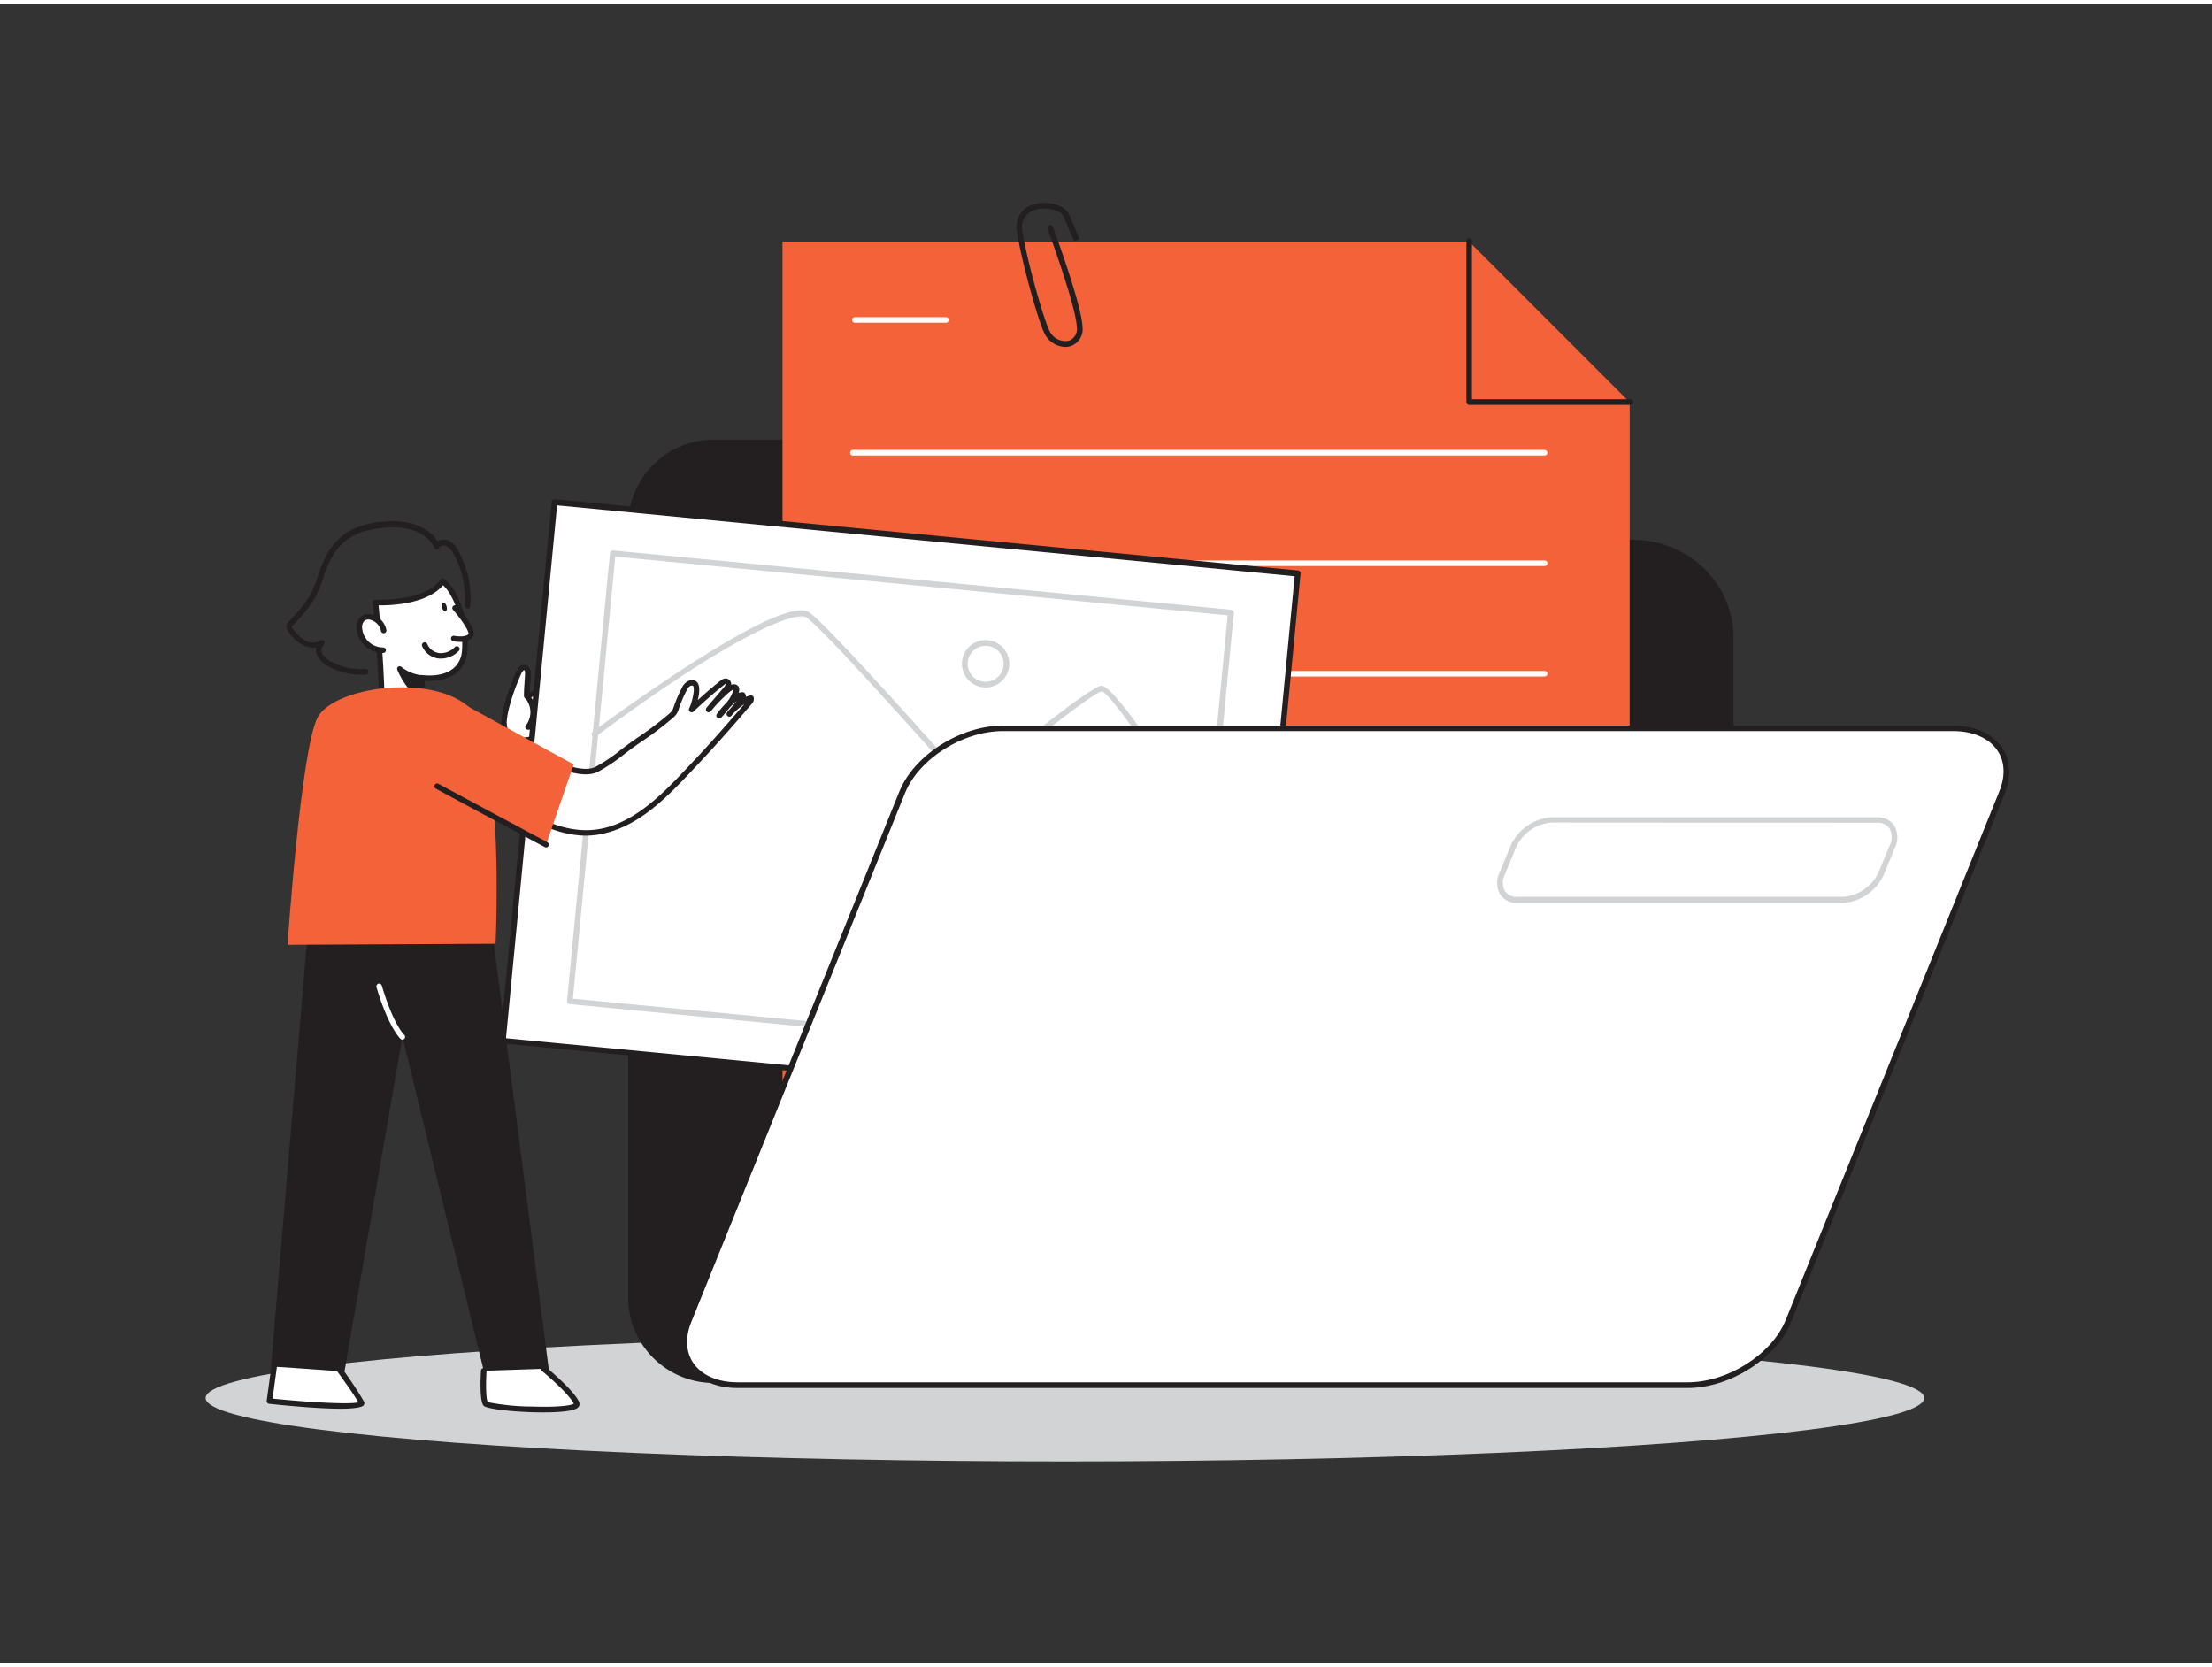 <svg xmlns="http://www.w3.org/2000/svg" viewBox="0 0 400 300" width="406" height="306" class="illustration styles_illustrationTablet__1DWOa"><rect x="0" y="0" width="400" height="300" fill="#333333" stroke="none"/><g id="_016" data-name="016"><ellipse cx="192.57" cy="252.06" rx="155.39" ry="11.48" fill="#d1d3d4"></ellipse><path d="M295.3,97.35A17.41,17.41,0,0,1,313,114.49V234.1a15,15,0,0,1-15.2,14.74H129.29a15,15,0,0,1-15.2-14.74V94a15,15,0,0,1,15.2-14.74h65c10.31,0,18.66,8.11,18.66,18.1H295.3Z" fill="#231f20"></path><path d="M297.77,249.34H129.29a15.49,15.49,0,0,1-15.7-15.24V94a15.49,15.49,0,0,1,15.7-15.24h65c10.39,0,18.88,8.08,19.15,18.11H295.3c10,0,18.16,7.91,18.16,17.63V234.1A15.49,15.49,0,0,1,297.77,249.34ZM129.29,79.75A14.49,14.49,0,0,0,114.59,94V234.1a14.49,14.49,0,0,0,14.7,14.24H297.77a14.49,14.49,0,0,0,14.7-14.24V114.49c0-9.17-7.7-16.64-17.17-16.64H213a.5.5,0,0,1-.5-.5c0-9.7-8.15-17.6-18.16-17.6Z" fill="#231f20"></path><polygon points="141.5 229.22 141.5 42.97 265.67 42.97 294.69 72 294.69 225.99 141.5 229.22" fill="#f4623a"></polygon><path d="M279.32,81.63H154.22a.49.49,0,0,1-.49-.5.5.5,0,0,1,.49-.5h125.1a.5.5,0,0,1,.49.5A.49.49,0,0,1,279.32,81.63Z" fill="#fff"></path><path d="M279.32,101.61H154.22a.5.5,0,0,1,0-1h125.1a.5.5,0,0,1,0,1Z" fill="#fff"></path><path d="M279.32,121.59H154.22a.5.5,0,0,1-.49-.5.49.49,0,0,1,.49-.5h125.1a.49.49,0,0,1,.49.5A.5.5,0,0,1,279.32,121.59Z" fill="#fff"></path><path d="M279.32,141.56H154.22a.5.5,0,0,1,0-1h125.1a.5.5,0,0,1,0,1Z" fill="#fff"></path><path d="M171.07,57.62H154.58a.5.5,0,0,1-.5-.5.51.51,0,0,1,.5-.5h16.49a.5.5,0,0,1,.49.5A.49.49,0,0,1,171.07,57.62Z" fill="#fff"></path><path d="M97.72,132.42c-2.09.8-5.54,1.55-6.43-1.36a4.26,4.26,0,0,1-.13-1.59,13.93,13.93,0,0,1,.42-2.32,38.57,38.57,0,0,1,2.21-6.24c.22-.51.65-1.12,1.17-.94s.52.74.51,1.2c0,1.32-.22,2.65-.19,4,2.78-.71,4.53-3.65,7.17-4.28.75-.18,1.65-.23,1.73.73.1,1.19-2.05,2.13-2.77,2.75a8.51,8.51,0,0,1,2.73-1.59,1.71,1.71,0,0,1,.89-.14.69.69,0,0,1,.6.59,1,1,0,0,1-.32.66,9,9,0,0,1-1.36,1.26,3.42,3.42,0,0,1,1.92-1.13,1,1,0,0,1,1.06.28c.3.51-.29,1.07-.8,1.36a3.05,3.05,0,0,1,1.44-.71,1.06,1.06,0,0,1,1.21.81,1.48,1.48,0,0,1-.57,1.08C105.47,129.51,101.24,131.06,97.72,132.42Z" fill="#fff"></path><path d="M94.37,133.64a4.26,4.26,0,0,1-1.88-.39,3.21,3.21,0,0,1-1.68-2,4.76,4.76,0,0,1-.15-1.78,15.85,15.85,0,0,1,.43-2.4,40.11,40.11,0,0,1,2.24-6.32c.42-1,1.11-1.44,1.79-1.21.4.13.88.54.85,1.69,0,.56,0,1.13-.09,1.7s-.08,1-.1,1.56a11.66,11.66,0,0,0,2.84-1.88,9.61,9.61,0,0,1,3.71-2.19,2.23,2.23,0,0,1,1.83.15,1.35,1.35,0,0,1,.52,1,1.49,1.49,0,0,1-.06.56,1.68,1.68,0,0,1,.5,0,1.19,1.19,0,0,1,1,1.06,2.13,2.13,0,0,1,0,.27,1.33,1.33,0,0,1,1.25.56,1.25,1.25,0,0,1,.14.41h0a1.76,1.76,0,0,1,1.27.37,1.31,1.31,0,0,1,.48.9,1.9,1.9,0,0,1-.71,1.48c-2.69,2.65-6.67,4.18-10.19,5.53l-.47.18A10.32,10.32,0,0,1,94.37,133.64Zm.41-13.2c-.12,0-.36.27-.53.66a39.19,39.19,0,0,0-2.19,6.16,15.87,15.87,0,0,0-.41,2.25,3.77,3.77,0,0,0,.12,1.4,2.17,2.17,0,0,0,1.16,1.44c1.37.67,3.48,0,4.61-.4h0l.47-.18c3.43-1.32,7.31-2.81,9.85-5.31.19-.19.44-.46.42-.68a.3.3,0,0,0-.13-.21.72.72,0,0,0-.53-.16,1.79,1.79,0,0,0-.75.32,4.52,4.52,0,0,1-.49.34.51.51,0,0,1-.67-.16.51.51,0,0,1,.12-.68l.43-.31a.73.73,0,0,0,.25-.33c-.05-.12-.25-.17-.54-.11a2.75,2.75,0,0,0-.88.33c-.27.25-.55.49-.84.71a.5.5,0,0,1-.69-.72,4.06,4.06,0,0,1,.92-.79c.16-.15.31-.31.46-.48s.19-.28.19-.3-.08-.11-.19-.13a1.44,1.44,0,0,0-.64.12,8.13,8.13,0,0,0-1,.44c-.27.2-.55.38-.82.55a8,8,0,0,0-.73.5h0a.52.52,0,0,1-.71-.06.5.5,0,0,1,0-.7,8.82,8.82,0,0,1,1.67-1.14c.52-.38,1-.81.93-1.19,0-.22-.09-.28-.11-.29s-.31-.16-1,0a8.73,8.73,0,0,0-3.31,2,10.32,10.32,0,0,1-3.84,2.28.51.51,0,0,1-.43-.09.51.51,0,0,1-.2-.38,22.53,22.53,0,0,1,.1-2.34c0-.55.08-1.1.09-1.65s-.08-.69-.17-.71S94.79,120.44,94.78,120.44Z" fill="#231f20"></path><path d="M95.41,125.26a4.36,4.36,0,0,1,.08,5.46h.28" fill="#fff"></path><path d="M95.49,131.22a.49.49,0,0,1-.38-.81,3.88,3.88,0,0,0-.07-4.82.51.51,0,0,1,0-.71.49.49,0,0,1,.7.05,4.87,4.87,0,0,1,.45,5.61.32.32,0,0,1,0,.14.51.51,0,0,1-.47.53h-.31Z" fill="#231f20"></path><rect x="95.3" y="96.29" width="135.02" height="97.79" transform="translate(14.6 -14.88) rotate(5.48)" fill="#fff"></rect><path d="M225.35,200.83h0L90.89,187.94a.52.52,0,0,1-.46-.57L99.76,90a.52.52,0,0,1,.56-.47l134.41,12.89a.5.5,0,0,1,.46.56l-9.33,97.35a.49.49,0,0,1-.19.35A.53.53,0,0,1,225.35,200.83ZM91.5,187l133.38,12.79,9.24-96.33L100.74,90.64Z" fill="#231f20"></path><path d="M214.83,191.55h-.05L103,180.83a.51.51,0,0,1-.46-.56l7.76-81a.49.49,0,0,1,.19-.35.5.5,0,0,1,.37-.12l111.8,10.72a.51.51,0,0,1,.46.56l-7.76,81a.48.48,0,0,1-.19.35A.49.49,0,0,1,214.83,191.55ZM103.6,179.85l110.76,10.62L222,110.53,111.26,99.91Z" fill="#d1d3d4"></path><path d="M49.54,246.34l-.85,6.22s17.32,1.8,16.66.3a67.69,67.69,0,0,0-4.18-6.25" fill="#fff"></path><path d="M61.67,254c-3.74,0-9.23-.49-13-.89a.46.46,0,0,1-.34-.19.45.45,0,0,1-.1-.37l.85-6.23a.5.5,0,0,1,.56-.43.5.5,0,0,1,.43.56l-.78,5.72c6.75.68,14,1.09,15.5.67-.89-1.67-4-5.83-4-5.88a.5.5,0,1,1,.8-.59,64.53,64.53,0,0,1,4.23,6.34.64.64,0,0,1-.07.68C65.41,253.78,63.84,254,61.67,254Z" fill="#231f20"></path><path d="M92.26,133.23s11.23,7.48,15.59,5.24c2.58-1.33,4.64-3.23,7-4.86a66.11,66.11,0,0,0,6.44-4.81,3.6,3.6,0,0,0,.62-.67,4.17,4.17,0,0,0,.36-.84,22,22,0,0,1,1.42-3.31,2.13,2.13,0,0,1,.94-1c2.31-.91.86,3.88.39,4.73,1.78-1.67,3.62-3.35,5.56-4.86a.92.92,0,0,1,.72-.27.61.61,0,0,1,.36.72,1.7,1.7,0,0,1-.44.75l-3.1,3.65a26.87,26.87,0,0,1,2.89-3c.37-.34,1.42-1.34,2-.94.93.7-2.39,4.46-3,5.08a17,17,0,0,1,3.07-3.22,1.76,1.76,0,0,1,1.15-.51c.23.23,0,.62-.19.87l-2.16,2.49c1.09-1.2,2.3-2.47,3.89-2.77.08.26-.11.52-.29.73-3.18,3.71-6.37,7.37-9.72,10.92-4.46,4.72-9.3,10.17-15.65,12-7.53,2.2-14.27-2.26-20.46-6.09" fill="#fff"></path><path d="M106.05,150.37c-5.8,0-11.13-3.31-15.94-6.29l-.73-.45a.5.5,0,0,1,.53-.85l.73.45c6,3.75,12.3,7.63,19.32,5.58,5.85-1.72,10.53-6.69,14.65-11.07l.78-.83c3.3-3.49,6.48-7.15,9.21-10.33a11,11,0,0,0-2.36,2.13.5.5,0,0,1-.71,0,.5.5,0,0,1,0-.7l1.73-2a16,16,0,0,0-1.29,1.18c-.57.74-1.17,1.42-1.56,1.85a.5.5,0,0,1-.69,0,.51.51,0,0,1-.09-.68,18.17,18.17,0,0,1,1.55-1.84,6.1,6.1,0,0,0,1.48-2.6,4.86,4.86,0,0,0-1.23.91,26.85,26.85,0,0,0-2.13,2.14l-.77.91a.49.49,0,0,1-.7.06.5.5,0,0,1-.07-.7c.26-.31.52-.63.79-.93l2.32-2.72a1.4,1.4,0,0,0,.33-.53.22.22,0,0,0,0-.15s-.06,0-.26.19c-2,1.57-3.92,3.32-5.53,4.83a.5.5,0,0,1-.78-.6c.42-.76,1.15-3.52.68-4.06-.08-.09-.37,0-.45,0a1.59,1.59,0,0,0-.67.8,22.62,22.62,0,0,0-1.4,3.24,3.84,3.84,0,0,1-.41,1,3.59,3.59,0,0,1-.71.77,59.78,59.78,0,0,1-5.93,4.47l-.55.38c-.79.55-1.56,1.14-2.31,1.71a32.12,32.12,0,0,1-4.74,3.18c-4.57,2.35-15.63-4.95-16.09-5.27a.49.49,0,0,1-.14-.69.5.5,0,0,1,.69-.14c3.06,2,11.72,6.94,15.09,5.21a30.74,30.74,0,0,0,4.59-3.09c.75-.58,1.53-1.17,2.34-1.73l.55-.38a58.92,58.92,0,0,0,5.83-4.4,2.8,2.8,0,0,0,.54-.56,3.31,3.31,0,0,0,.29-.68,23.45,23.45,0,0,1,1.47-3.43,2.48,2.48,0,0,1,1.2-1.27,1.27,1.27,0,0,1,1.56.23c.57.65.42,2.05.12,3.24,1.28-1.17,2.68-2.4,4.15-3.54a1.3,1.3,0,0,1,1.14-.35,1.08,1.08,0,0,1,.76,1.12,1.09,1.09,0,0,1,1.09.09.88.88,0,0,1,.36.66,1.69,1.69,0,0,1-.12.73,1.64,1.64,0,0,1,.76-.14.5.5,0,0,1,.32.15.81.81,0,0,1,.24.69,4.65,4.65,0,0,1,.85-.25.51.51,0,0,1,.57.36,1.31,1.31,0,0,1-.39,1.19c-2.84,3.32-6.22,7.22-9.74,10.94l-.77.82c-4.21,4.48-9,9.56-15.1,11.35A15,15,0,0,1,106.05,150.37Z" fill="#231f20"></path><polygon points="88.29 162.03 99.31 247.44 87.48 247.13 72.77 186.76 62.29 247.28 49.01 246.34 56.47 158 88.29 162.03" fill="#231f20"></polygon><path d="M69,129.79c.33-7.13-1.11-21.59-1.11-21.59s9.08.52,12.14-3.85c3.74,2.93,4.51,11.19,3.83,13.66-1.36,4.87-7.69,3.8-7.69,3.8l.81,8.92Z" fill="#fff"></path><path d="M77,131.23h-.06l-8-.95a.5.5,0,0,1-.44-.52c.33-7-1.09-21.37-1.11-21.51a.53.53,0,0,1,.14-.4.52.52,0,0,1,.39-.15c.09,0,8.84.45,11.7-3.63a.48.48,0,0,1,.34-.21.52.52,0,0,1,.38.1c3.92,3.07,4.72,11.57,4,14.18-1.19,4.29-5.89,4.36-7.62,4.23l.76,8.31a.53.53,0,0,1-.15.41A.5.5,0,0,1,77,131.23Zm-7.46-1.88,6.91.81-.76-8.3a.51.51,0,0,1,.16-.41.47.47,0,0,1,.42-.13c.24,0,5.91.93,7.12-3.44.58-2.09,0-9.7-3.27-12.8-3,3.51-9.64,3.67-11.66,3.64C68.71,111.4,69.75,123,69.53,129.35Z" fill="#231f20"></path><path d="M76.18,121.81a7.84,7.84,0,0,1-3.91-1.62s1.72,4.32,4.39,5Z" fill="#231f20"></path><path d="M76.66,125.61h-.11c-2.86-.69-4.63-5.06-4.71-5.24a.45.45,0,0,1,.18-.55.44.44,0,0,1,.57.06,7.44,7.44,0,0,0,3.65,1.49.45.45,0,0,1,.39.39l.48,3.34a.46.46,0,0,1-.14.4A.47.47,0,0,1,76.66,125.61Zm-3.23-4.11a7.66,7.66,0,0,0,2.67,3l-.32-2.25A10.5,10.5,0,0,1,73.43,121.5Z" fill="#231f20"></path><path d="M83,126.12l20.74,11.37-5,14.51S72.68,138.2,72.5,134.47,83,126.12,83,126.12Z" fill="#f4623a"></path><path d="M89.62,169.92s.85-18.73-1-30c-.79-4.8-.48-8.17-2.07-10.77-5.34-8.72-26.14-6.12-29.16-.07S52,170.1,52,170.1Z" fill="#f4623a"></path><path d="M69.38,113.27a3.1,3.1,0,0,0-2.21-2.37,1.83,1.83,0,0,0-1.5.16A2,2,0,0,0,65,112.9a4.33,4.33,0,0,0,1.37,2.83,4.28,4.28,0,0,0,2.93,1.11" fill="#fff"></path><path d="M69.23,117.34a4.74,4.74,0,0,1-4.74-4.4,2.47,2.47,0,0,1,.9-2.29,2.29,2.29,0,0,1,1.91-.24,3.63,3.63,0,0,1,2.57,2.76.5.5,0,0,1-.39.59.51.51,0,0,1-.59-.4,2.64,2.64,0,0,0-1.85-2,1.29,1.29,0,0,0-1.08.1,1.62,1.62,0,0,0-.47,1.39,3.79,3.79,0,0,0,1.21,2.49,3.84,3.84,0,0,0,2.58,1h0a.51.51,0,0,1,.5.5.5.5,0,0,1-.5.5Z" fill="#231f20"></path><ellipse cx="80.33" cy="109" rx="0.44" ry="0.81" transform="translate(-28.82 28.88) rotate(-17.33)" fill="#231f20"></ellipse><path d="M87.48,247.13s-.33,5.16.34,6S105.1,255,104.27,253s-6-6.23-6-6.23" fill="#fff"></path><path d="M98.2,254.66c-4.66,0-10.25-.57-10.77-1.23-.73-.91-.53-5.07-.45-6.33a.52.52,0,0,1,.54-.47.5.5,0,0,1,.46.54c-.15,2.39-.1,5.23.23,5.64a41.43,41.43,0,0,0,7.86.79c4.89.17,7.21-.19,7.69-.51-.75-1.58-4.39-4.8-5.76-5.93a.5.5,0,0,1-.07-.71.5.5,0,0,1,.7-.07c.22.18,5.23,4.34,6.1,6.43a.89.89,0,0,1-.46,1.14C103.41,254.46,101,254.66,98.2,254.66Z" fill="#231f20"></path><path d="M82.31,109.22s3.65,4.16,2.75,5.06-3,.45-3,.45" fill="#fff"></path><path d="M83.22,115.34a7,7,0,0,1-1.27-.12.5.5,0,0,1-.38-.6.49.49,0,0,1,.59-.38c.48.1,2,.26,2.55-.31.17-.43-1.15-2.52-2.77-4.38a.48.48,0,0,1,0-.7.5.5,0,0,1,.71,0c1.48,1.69,3.8,4.67,2.73,5.74A3.11,3.11,0,0,1,83.22,115.34Z" fill="#231f20"></path><path d="M98.75,152.5a.46.46,0,0,1-.23-.06c-.15-.07-14.49-7.73-19.71-10.57a.49.49,0,0,1-.2-.68.49.49,0,0,1,.67-.2c5.23,2.84,19.56,10.49,19.71,10.57a.5.5,0,0,1,.2.68A.49.49,0,0,1,98.75,152.5Z" fill="#231f20"></path><path d="M72.77,187.26a.46.46,0,0,1-.33-.13c-.09-.08-2.19-2.06-4.36-9.36a.52.52,0,0,1,.34-.63.51.51,0,0,1,.62.34c2.07,7,4,8.9,4.07,8.91a.5.5,0,0,1,0,.71A.49.49,0,0,1,72.77,187.26Z" fill="#fff"></path><path d="M190.6,159.77a.5.5,0,0,1-.39-.18c-.4-.45-39.44-45.15-44.35-48.65-1.89-1.36-13.6,3.25-38.09,21.49a.52.52,0,0,1-.62-.83c.09-.06,8.54-6.35,17.5-12.11,18.39-11.84,21-10,21.81-9.39,5,3.57,42.91,47,44.52,48.81a.52.52,0,0,1,0,.73A.55.55,0,0,1,190.6,159.77Z" fill="#d1d3d4"></path><path d="M218.91,152.24a.53.53,0,0,1-.45-.25c-8.15-13.42-17.57-27.45-19.23-27.7-1.68.24-15.44,11.27-23.71,18.16a.52.52,0,0,1-.66-.8c2.21-1.84,21.68-18,24.26-18.39.85-.14,4.54,2.39,20.23,28.2a.52.52,0,0,1-.18.71A.48.48,0,0,1,218.91,152.24Z" fill="#d1d3d4"></path><path d="M178.23,123.57a4.28,4.28,0,1,1,4.28-4.27A4.28,4.28,0,0,1,178.23,123.57Zm0-7.52a3.25,3.25,0,1,0,3.25,3.25A3.25,3.25,0,0,0,178.23,116.05Z" fill="#d1d3d4"></path><path d="M76.8,115.89a3.21,3.21,0,0,0,2.69,2,3.93,3.93,0,0,0,3.13-1.26" fill="#fff"></path><path d="M79.78,118.35l-.34,0a3.7,3.7,0,0,1-3.11-2.26.5.5,0,0,1,.94-.36,2.68,2.68,0,0,0,2.26,1.63,3.47,3.47,0,0,0,2.73-1.1.5.5,0,0,1,.71,0,.49.49,0,0,1,0,.7A4.48,4.48,0,0,1,79.78,118.35Z" fill="#231f20"></path><path d="M65.4,121.27a12.82,12.82,0,0,1-5.79-1.38A4.79,4.79,0,0,1,57.46,118a2.76,2.76,0,0,1-.31-1.66,3.87,3.87,0,0,1-2.35-.4,7.8,7.8,0,0,1-2.62-2.4,1.54,1.54,0,0,1-.38-1,1.47,1.47,0,0,1,.47-.92l.67-.73a21.61,21.61,0,0,0,3.21-4.13,20.94,20.94,0,0,0,1.34-3.37c.29-.87.59-1.77,1-2.63,2.7-6.1,7.69-7.09,12.23-7.26,2.86-.1,6.67.8,8.4,3.65a1.46,1.46,0,0,1,.37-.2,2.2,2.2,0,0,1,1.67.06,4.15,4.15,0,0,1,1.71,1.84,17.83,17.83,0,0,1,2.18,10,.49.49,0,0,1-.54.46.5.5,0,0,1-.46-.53A16.83,16.83,0,0,0,82,99.38,3.18,3.18,0,0,0,80.7,98a1.17,1.17,0,0,0-.88,0,.65.65,0,0,0-.38.34.5.5,0,0,1-.45.3h0a.52.52,0,0,1-.46-.3c-1.3-2.91-5-3.84-7.8-3.72-6.06.22-9.35,2.15-11.34,6.66a26.78,26.78,0,0,0-.94,2.54A21.76,21.76,0,0,1,57,107.28a21.85,21.85,0,0,1-3.36,4.32l-.66.73a1,1,0,0,0-.22.3A.92.92,0,0,0,53,113a6.86,6.86,0,0,0,2.26,2.12,2.66,2.66,0,0,0,2.67-.06.5.5,0,0,1,.61.79,1.44,1.44,0,0,0-.19,1.74A4,4,0,0,0,60.07,119a11.75,11.75,0,0,0,6,1.25.49.49,0,0,1,.53.47.5.5,0,0,1-.47.53Z" fill="#231f20"></path><path d="M181.37,130.94H353.18c7.47,0,11.44,5.19,8.85,11.59l-38.64,95.61c-2.58,6.4-10.74,11.59-18.21,11.59H133.36c-7.47,0-11.43-5.19-8.84-11.59l38.63-95.61C165.74,136.13,173.89,130.94,181.37,130.94Z" fill="#fff"></path><path d="M305.18,250.25H133.36c-3.93,0-7.16-1.44-8.86-4C123,244,122.79,241,124,238l38.63-95.61c2.66-6.57,11-11.91,18.7-11.91H353.18c3.94,0,7.17,1.44,8.86,3.95,1.55,2.29,1.72,5.26.47,8.35l-38.64,95.6C321.22,244.9,312.83,250.25,305.18,250.25ZM181.37,131.46c-7.27,0-15.23,5-17.74,11.27L125,238.33c-1.11,2.76-1,5.39.37,7.39,1.5,2.22,4.41,3.5,8,3.5H305.18c7.27,0,15.22-5.06,17.74-11.27l38.63-95.61c1.12-2.76,1-5.38-.36-7.38-1.5-2.23-4.42-3.5-8-3.5Z" fill="#231f20"></path><path d="M294.69,72.48h-29a.51.51,0,0,1-.52-.51V43a.52.52,0,1,1,1,0V71.45h28.51a.52.52,0,1,1,0,1Z" fill="#231f20"></path><path d="M192.66,62a4.34,4.34,0,0,1-3.78-2.44c-1.17-2.25-4.42-14-5-18.68a4.08,4.08,0,0,1,3.24-4.69c2.27-.63,5.38,0,6.21,1.87.68,1.54,1.88,4.44,1.88,4.44l-.95.4S193,40,192.36,38.47c-.53-1.22-3-1.85-5-1.29a3.09,3.09,0,0,0-2.5,3.57c.64,5,3.88,16.33,4.92,18.33a3.19,3.19,0,0,0,3.44,1.81,2.22,2.22,0,0,0,1.5-2.49c-.13-3.78-5.23-17.6-5.28-17.74a.51.51,0,0,1,.31-.66.52.52,0,0,1,.66.3c.21.58,5.2,14.12,5.34,18.06a3.22,3.22,0,0,1-2.27,3.53A3.34,3.34,0,0,1,192.66,62Z" fill="#231f20"></path><path d="M333.31,162.54H274.46a3.61,3.61,0,0,1-3.17-1.51,4.26,4.26,0,0,1-.12-4l2-4.83a8.78,8.78,0,0,1,7.34-5.16h58.86a3.66,3.66,0,0,1,3.17,1.51,4.26,4.26,0,0,1,.12,4l-2,4.84A8.77,8.77,0,0,1,333.31,162.54ZM280.53,148a7.68,7.68,0,0,0-6.39,4.52l-2,4.84a3.27,3.27,0,0,0,0,3.07,2.67,2.67,0,0,0,2.32,1h58.85A7.66,7.66,0,0,0,339.7,157l2-4.83a3.28,3.28,0,0,0,0-3.08,2.64,2.64,0,0,0-2.31-1.05Z" fill="#d1d3d4"></path></g></svg>
